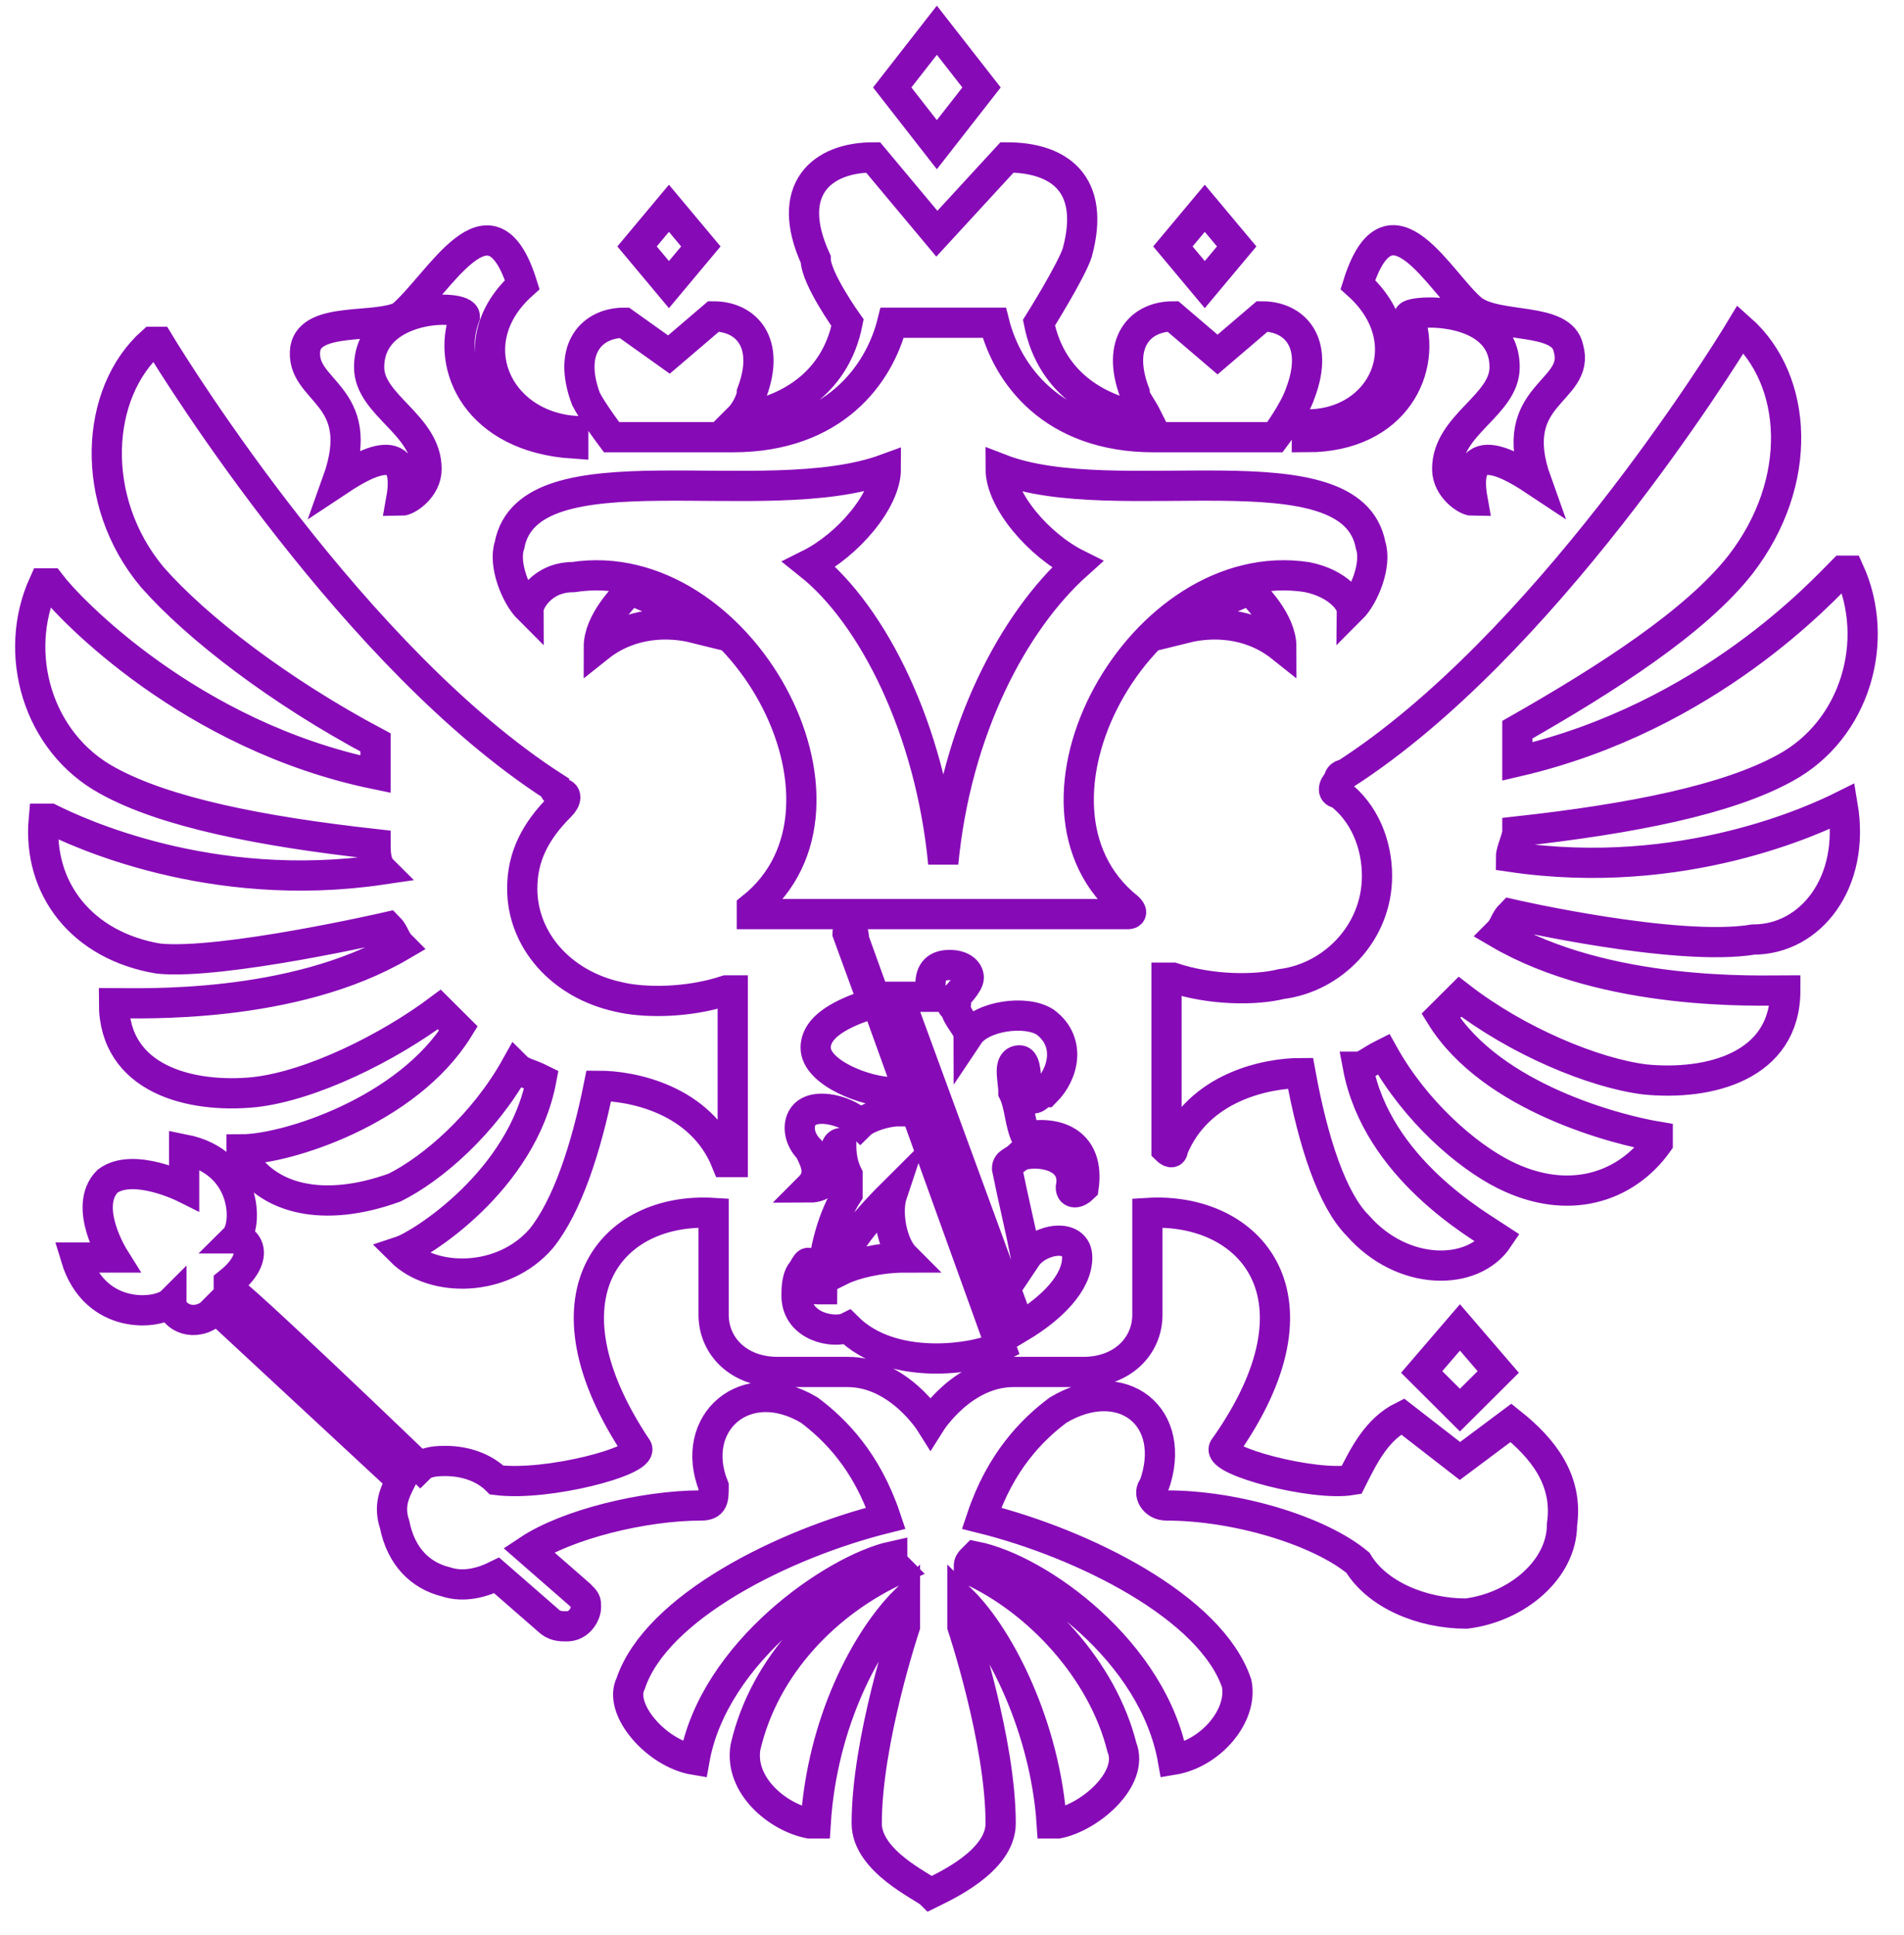 <svg width="63" height="64" viewBox="0 0 63 64" fill="none" xmlns="http://www.w3.org/2000/svg">
<path d="M42.397 21.403C41.342 20.562 40.075 20.562 39.231 20.772C39.653 20.141 40.92 19.721 41.342 19.51C41.553 19.721 42.397 20.562 42.397 21.403ZM45.352 18.038C44.719 14.672 36.909 16.986 33.11 15.514C33.11 16.566 34.377 18.038 35.643 18.669C33.532 20.562 31.633 24.138 31.21 28.555C30.788 24.138 28.889 20.352 26.778 18.669C28.044 18.038 29.311 16.566 29.311 15.514C25.3 16.986 17.491 14.672 16.858 18.038C16.646 18.669 17.069 19.721 17.491 20.141C17.491 19.931 17.913 19.09 18.968 19.09C24.456 18.248 29.1 26.662 24.878 30.028V30.238H37.332C37.332 30.238 37.543 30.238 37.332 30.028C33.11 26.662 37.754 18.248 43.242 19.09C44.297 19.3 44.719 19.931 44.719 20.141C45.141 19.721 45.563 18.669 45.352 18.038ZM46.619 10.466C46.619 10.255 49.785 10.045 49.785 12.148C49.785 13.41 47.885 14.041 47.885 15.514C47.885 16.145 48.518 16.566 48.73 16.566C48.307 14.252 50.207 15.514 50.84 15.934C49.785 12.99 52.318 12.99 51.896 11.517C51.684 10.466 49.574 10.886 48.73 10.255C47.674 9.414 45.986 6.048 44.93 9.414C47.041 11.307 45.775 14.041 43.242 14.041V14.462C46.197 14.462 47.252 12.148 46.619 10.466ZM11.159 15.934C11.792 15.514 13.691 14.252 13.269 16.566C13.48 16.566 14.114 16.145 14.114 15.514C14.114 14.041 12.214 13.41 12.214 12.148C12.214 10.045 15.38 10.045 15.38 10.466C14.747 12.148 15.802 14.462 18.968 14.672V14.252C16.435 14.041 15.169 11.307 17.28 9.414C16.224 6.048 14.536 9.414 13.269 10.466C12.425 10.886 10.314 10.466 10.103 11.517C9.892 12.99 12.214 12.99 11.159 15.934ZM19.813 21.403C20.868 20.562 22.134 20.562 22.979 20.772C22.556 20.141 21.29 19.721 20.868 19.51C20.657 19.721 19.813 20.562 19.813 21.403ZM32.477 2.893L30.999 1L29.522 2.893L30.999 4.786L32.477 2.893ZM40.92 8.152L39.864 6.89L38.809 8.152L39.864 9.414L40.92 8.152ZM49.574 45.383L48.307 43.91L47.041 45.383L48.307 46.645L49.574 45.383ZM23.19 8.152L22.134 6.89L21.079 8.152L22.134 9.414L23.19 8.152ZM20.235 14.462H24.245C27.622 14.462 29.1 12.359 29.522 10.676H32.899C33.321 12.359 34.799 14.462 38.176 14.462H42.186C42.186 14.462 42.819 13.621 43.031 12.99C43.664 11.307 42.819 10.466 41.764 10.466L40.287 11.728L38.809 10.466C37.754 10.466 36.909 11.307 37.543 12.99C37.543 13.2 37.754 13.41 37.965 13.831C36.487 13.621 34.799 12.779 34.377 10.676C34.377 10.676 35.432 8.993 35.643 8.362C36.276 6.048 35.01 5.207 33.321 5.207L30.999 7.731L28.889 5.207C27.2 5.207 25.934 6.259 26.989 8.572C26.989 9.203 28.044 10.676 28.044 10.676C27.622 12.779 25.934 13.621 24.456 13.831C24.667 13.621 24.878 13.2 24.878 12.99C25.512 11.307 24.667 10.466 23.612 10.466L22.134 11.728L20.657 10.676C19.602 10.676 18.757 11.517 19.39 13.2C19.602 13.621 20.235 14.462 20.235 14.462ZM60.972 26.662C60.127 27.083 55.695 29.186 49.996 28.345C49.996 28.134 50.207 27.714 50.207 27.503C54.006 27.083 57.172 26.452 59.072 25.4C61.394 24.138 62.238 21.193 61.183 18.879H60.972C60.339 19.51 56.539 23.717 50.207 25.19C50.207 24.769 50.207 24.559 50.207 24.138C53.162 22.455 56.117 20.562 57.595 18.669C59.705 15.934 59.494 12.569 57.595 10.886C56.961 11.938 51.051 21.403 44.508 25.61C44.508 25.61 44.297 25.61 44.297 25.821C44.086 26.031 44.086 26.241 44.297 26.241C45.141 26.872 45.563 27.924 45.563 28.976C45.563 30.869 44.086 32.341 42.397 32.552C41.553 32.762 40.075 32.762 38.809 32.341H38.598V38.021C38.598 38.021 38.809 38.231 38.809 38.021C39.653 35.917 41.975 35.497 43.031 35.497C43.453 37.81 44.086 39.703 44.93 40.545C46.408 42.228 48.73 42.228 49.574 40.965C48.941 40.545 45.563 38.652 44.93 35.286C45.141 35.286 45.352 35.076 45.775 34.865C46.83 36.759 48.518 38.231 49.785 38.862C51.896 39.914 53.795 39.283 54.851 37.81V37.6C53.584 37.39 49.363 36.338 47.674 33.603C47.885 33.393 48.096 33.183 48.307 32.972C50.207 34.445 52.74 35.497 54.428 35.707C56.539 35.917 59.072 35.286 59.072 32.762C58.228 32.762 53.162 32.972 49.574 30.869C49.785 30.659 49.785 30.448 49.996 30.238C49.996 30.238 55.484 31.5 58.017 31.079C59.916 31.079 61.394 29.186 60.972 26.662ZM12.847 30.659C13.058 30.869 13.058 31.079 13.269 31.29C9.681 33.393 4.615 33.183 3.771 33.183C3.771 35.707 6.304 36.338 8.415 36.128C10.314 35.917 12.847 34.655 14.536 33.393C14.747 33.603 14.958 33.814 15.169 34.024C13.48 36.759 9.47 38.021 7.992 38.021C7.992 38.021 7.992 38.021 7.992 38.231C8.837 39.703 10.736 40.124 13.058 39.283C14.325 38.652 16.013 37.179 17.069 35.286C17.28 35.497 17.491 35.497 17.913 35.707C17.28 39.072 13.902 41.176 13.269 41.386C14.325 42.438 16.646 42.438 17.913 40.965C18.757 39.914 19.39 38.021 19.813 35.917C20.868 35.917 23.19 36.338 24.034 38.441H24.245V32.762C24.245 32.762 24.245 32.762 24.034 32.762C22.768 33.183 21.29 33.183 20.446 32.972C18.546 32.552 17.28 31.079 17.28 29.397C17.28 28.345 17.702 27.503 18.546 26.662C18.757 26.452 18.757 26.241 18.546 26.241C18.546 26.241 18.335 26.241 18.335 26.031C11.792 21.824 5.882 12.359 5.249 11.307C5.249 11.307 5.249 11.307 5.037 11.307C3.138 12.99 2.927 16.566 5.037 19.09C6.515 20.772 9.259 22.876 12.425 24.559C12.425 24.769 12.425 25.19 12.425 25.61C6.304 24.348 2.294 20.141 1.66 19.3H1.449C0.394 21.614 1.238 24.559 3.56 25.821C5.46 26.872 8.626 27.503 12.425 27.924C12.425 28.134 12.425 28.555 12.636 28.765C6.937 29.607 2.505 27.503 1.66 27.083H1.449C1.238 29.397 2.716 31.29 5.249 31.71C7.359 31.921 12.847 30.659 12.847 30.659ZM48.307 48.328L46.408 46.855C45.563 47.276 45.141 48.117 44.719 48.959C43.453 49.169 40.287 48.328 40.498 47.907C44.086 42.859 41.342 39.914 37.965 40.124V43.49C37.965 44.541 37.12 45.383 35.854 45.383H33.532C31.844 45.383 30.788 47.066 30.788 47.066C30.788 47.066 29.733 45.383 28.044 45.383H25.723C24.456 45.383 23.612 44.541 23.612 43.49V40.124C20.235 39.914 17.702 42.859 21.079 47.907C21.29 48.328 18.124 49.169 16.435 48.959C16.013 48.538 15.38 48.328 14.747 48.328C14.536 48.328 14.114 48.328 13.902 48.538C13.902 48.538 7.781 42.648 7.57 42.648V42.438C8.626 41.597 8.204 40.965 7.781 40.965C8.204 40.545 8.204 38.441 6.093 38.021C6.093 38.441 6.093 39.283 6.093 39.283C6.093 39.283 4.404 38.441 3.56 39.072C2.716 39.914 3.771 41.597 3.771 41.597C3.771 41.597 2.927 41.597 2.505 41.597C3.138 43.7 5.249 43.49 5.671 43.069C5.671 43.49 6.304 43.91 6.937 43.49L7.148 43.279L13.269 48.959C13.058 49.379 12.847 49.8 13.058 50.431C13.269 51.483 13.902 52.114 14.747 52.324C15.38 52.535 16.013 52.324 16.435 52.114L18.124 53.586C18.335 53.797 18.546 53.797 18.757 53.797C19.179 53.797 19.39 53.376 19.39 53.166C19.39 52.955 19.39 52.955 19.179 52.745L17.491 51.272C18.757 50.431 21.29 49.8 23.19 49.8C23.612 49.8 23.612 49.59 23.612 49.169C22.768 47.066 24.667 45.383 26.778 46.645C27.622 47.276 28.678 48.328 29.311 50.221C25.934 51.062 21.712 53.166 20.868 55.69C20.446 56.531 21.712 58.004 22.979 58.214C23.612 54.638 27.622 51.904 29.522 51.483C29.522 51.693 29.522 51.693 29.733 51.904C27.411 52.955 25.3 55.059 24.667 57.793C24.456 59.055 25.723 60.107 26.778 60.317H26.989C27.2 56.952 28.678 54.217 29.944 52.955C29.944 53.166 29.944 53.376 29.944 53.797C29.944 53.797 28.678 57.583 28.678 60.317C28.678 61.579 30.577 62.421 30.788 62.631C31.21 62.421 33.11 61.579 33.11 60.317C33.11 57.583 31.844 53.797 31.844 53.797C31.844 53.586 31.844 53.376 31.844 52.955C33.11 54.217 34.588 57.162 34.799 60.317C34.799 60.317 34.799 60.317 35.01 60.317C36.065 60.107 37.543 58.845 37.12 57.793C36.487 55.269 34.377 52.955 32.055 51.904C32.055 51.693 32.055 51.693 32.266 51.483C34.377 51.904 38.176 54.638 38.809 58.214C40.075 58.004 41.131 56.741 40.92 55.69C40.075 53.166 35.854 51.062 32.477 50.221C33.11 48.328 34.166 47.276 35.01 46.645C37.12 45.383 39.02 46.855 38.176 49.169C37.965 49.379 38.176 49.8 38.598 49.8C40.92 49.8 43.664 50.641 44.93 51.693C45.563 52.745 47.041 53.376 48.518 53.376C50.207 53.166 51.684 51.904 51.684 50.431C51.896 48.959 51.051 47.907 49.996 47.066L48.307 48.328ZM33.743 38.231C34.377 38.021 35.643 38.231 35.432 39.283C35.432 39.493 35.643 39.493 35.854 39.283C36.065 37.81 35.01 37.39 33.954 37.6C33.743 37.179 33.743 36.548 33.532 36.128C33.532 35.707 33.321 35.076 33.743 35.076C33.954 35.076 33.954 35.707 33.954 35.917C33.954 36.128 33.954 36.338 34.166 36.338C34.377 36.338 34.377 36.128 34.588 36.128C35.221 35.497 35.432 34.445 34.588 33.814C33.954 33.393 32.477 33.603 32.055 34.234C32.055 34.024 31.633 33.603 31.633 33.393C31.422 33.183 31.422 33.183 31.633 32.972C31.633 32.972 32.055 32.552 32.055 32.341C32.055 32.131 31.844 31.921 31.422 31.921C30.999 31.921 30.788 32.131 30.788 32.552C30.788 32.762 30.788 32.762 30.788 32.972C30.577 32.972 29.944 32.972 29.733 32.972L33.743 43.91C34.799 43.279 35.643 42.438 35.643 41.597C35.643 40.755 34.377 40.965 33.954 41.597C33.743 40.545 33.532 39.703 33.321 38.652C33.321 38.441 33.532 38.441 33.743 38.231ZM28.044 30.869L28.889 33.183C28.256 33.393 26.989 33.814 26.989 34.655C26.989 35.497 28.678 36.128 29.522 36.128C29.522 36.338 29.522 36.548 29.733 36.759C29.311 36.759 28.678 36.969 28.466 37.179C28.044 36.759 27.2 36.548 26.778 36.759C26.356 36.969 26.356 37.6 26.778 38.021C26.989 38.441 27.2 38.862 26.778 39.283C27.833 39.283 27.411 37.81 27.833 37.81C27.833 38.021 27.833 38.441 28.044 38.862C28.044 39.072 28.044 39.283 28.044 39.493C27.622 40.124 27.2 41.386 27.2 42.648C26.778 42.648 26.567 42.648 26.778 42.017C26.778 41.807 26.778 41.597 26.567 42.017C26.356 42.228 26.356 42.648 26.356 42.859C26.356 43.91 27.622 44.121 28.044 43.91C29.522 45.383 32.266 44.962 33.11 44.541L28.256 31.079C28.256 30.659 28.044 30.659 28.044 30.869ZM27.833 42.017C27.833 41.386 28.466 40.545 29.522 39.493C29.311 40.124 29.522 41.176 29.944 41.597C29.1 41.597 28.256 41.807 27.833 42.017Z" stroke="#870AB7" stroke-miterlimit="10"/>
</svg>

